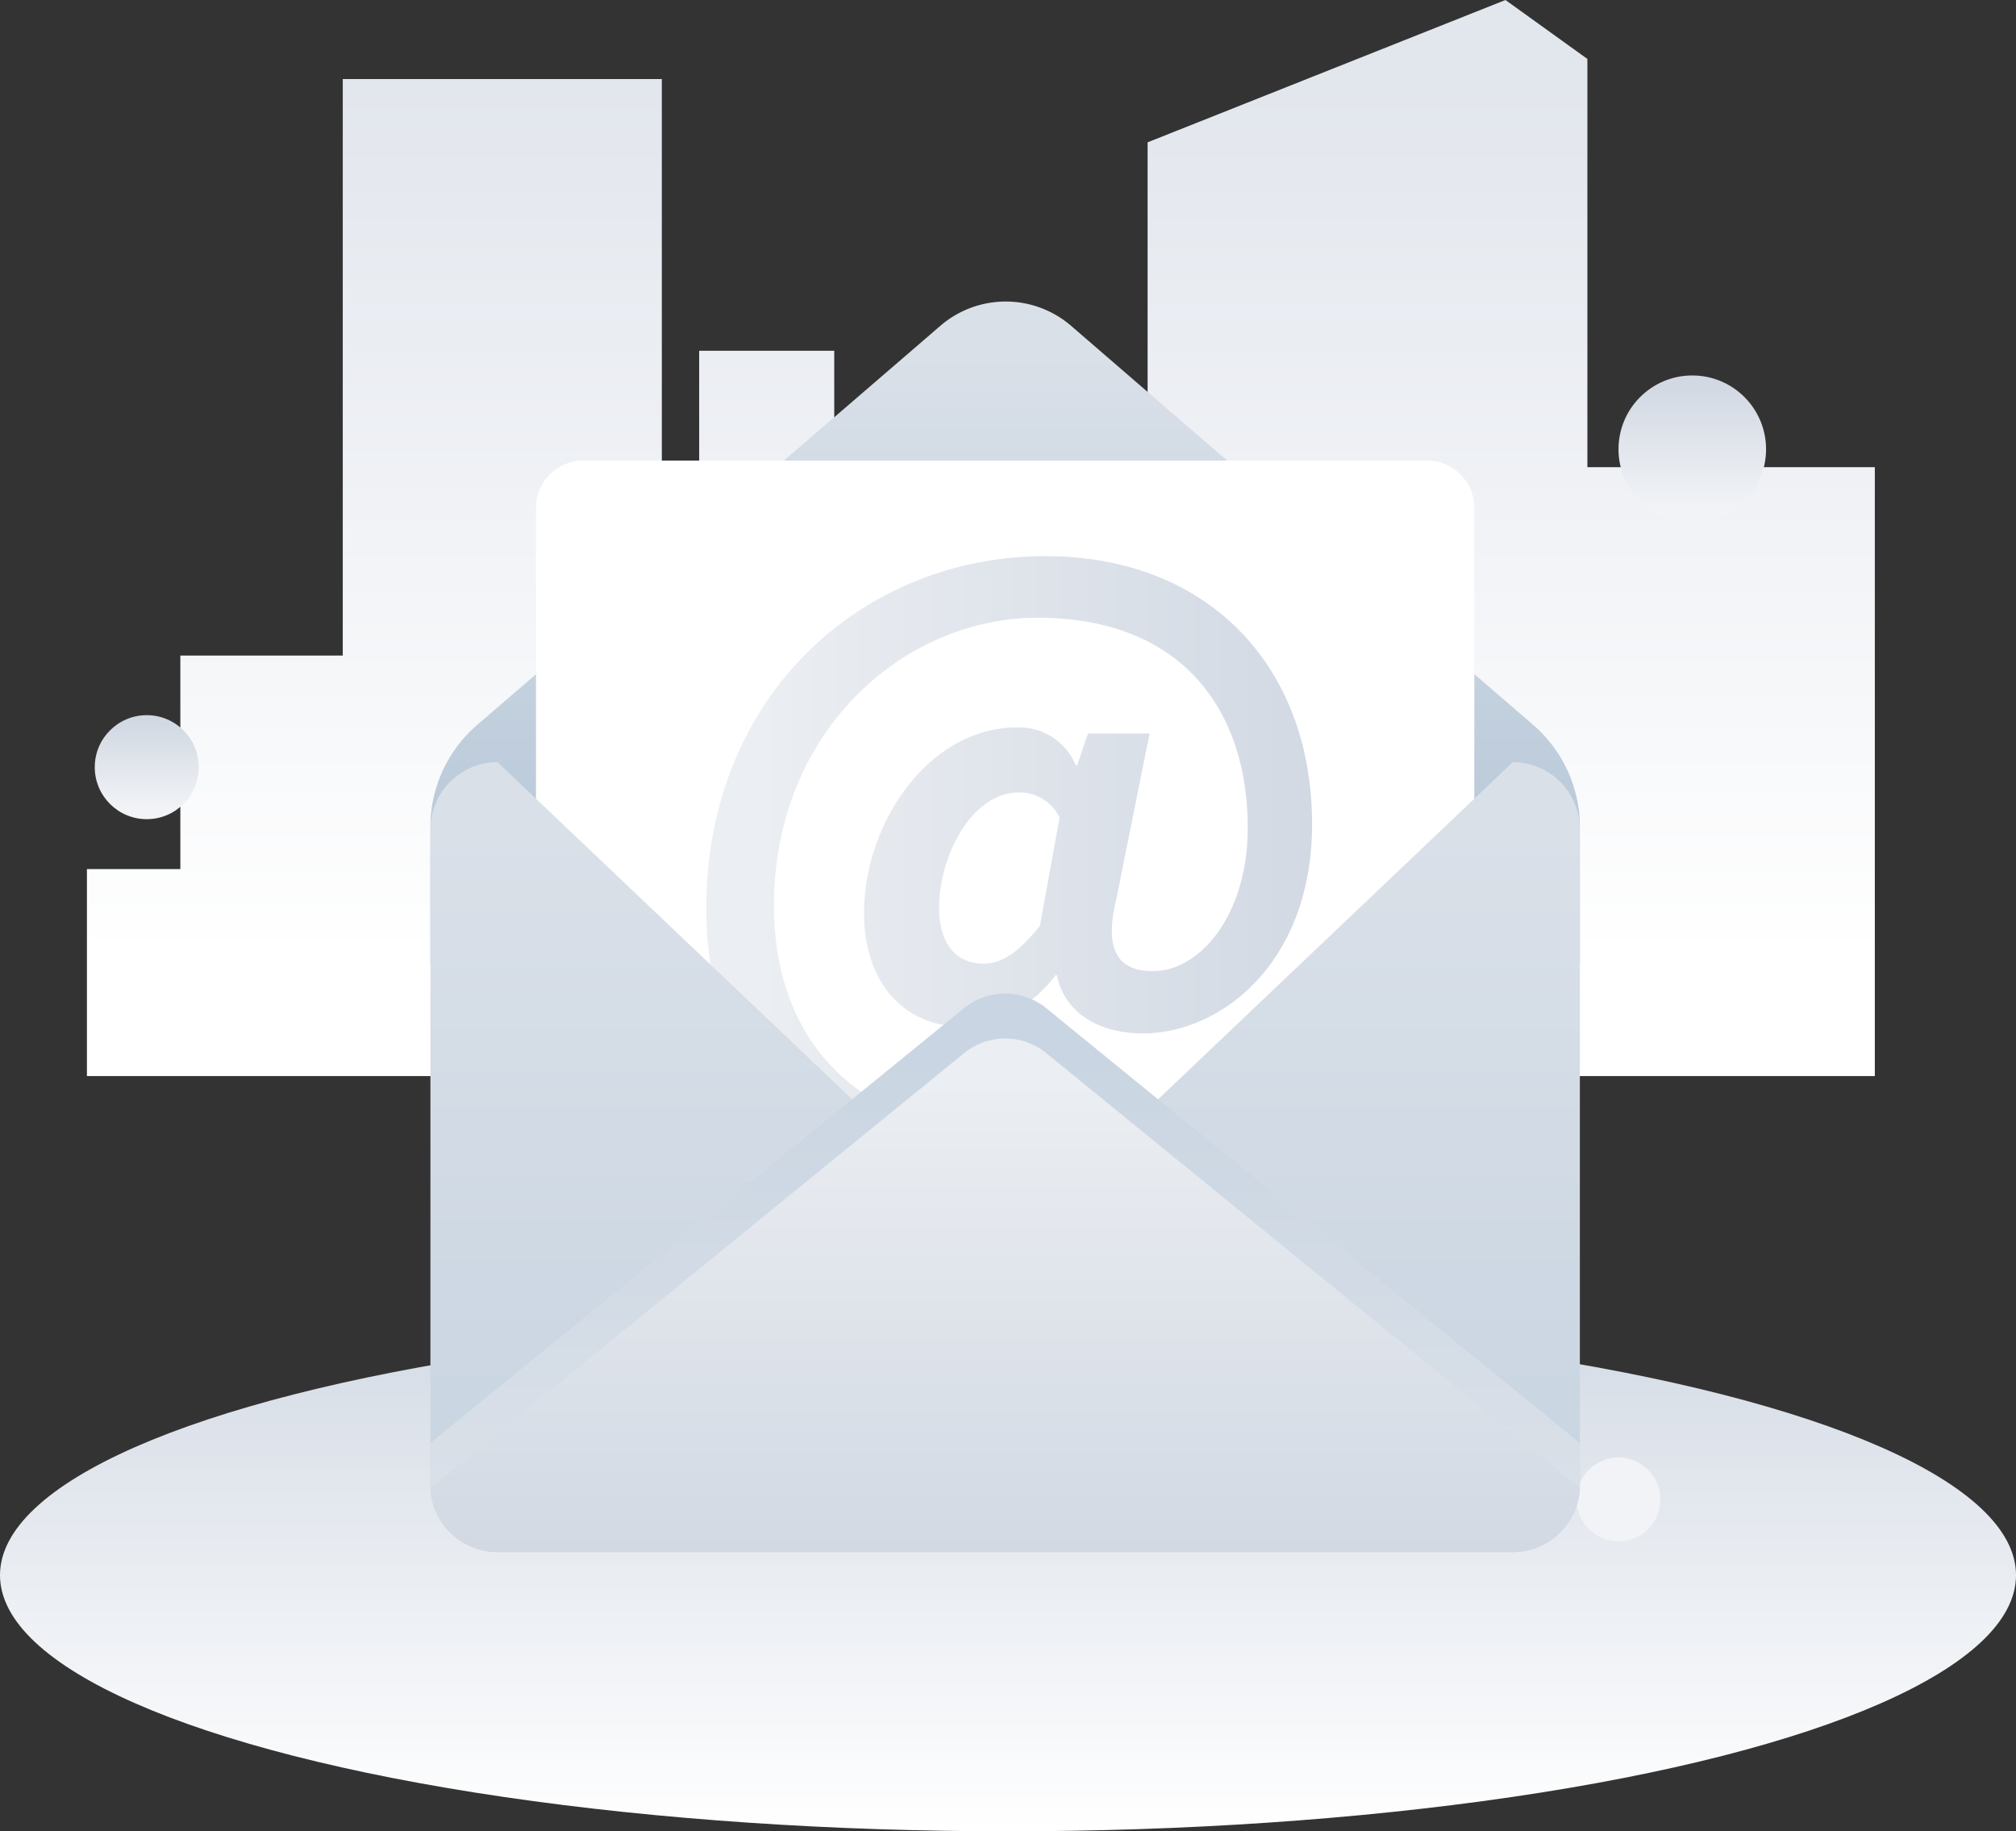 <svg xmlns="http://www.w3.org/2000/svg" xmlns:xlink="http://www.w3.org/1999/xlink" width="188.539" height="171.221" viewBox="0 0 188.539 171.221">
  <rect x="0" y="0" width="188.539" height="171.221" fill="#333333" stroke="none"/>
  <defs>
    <linearGradient id="linear-gradient" x1="0.5" x2="0.5" y2="1" gradientUnits="objectBoundingBox">
      <stop offset="0" stop-color="#d4dbe5"/>
      <stop offset="1" stop-color="#fff"/>
    </linearGradient>
    <linearGradient id="linear-gradient-2" x1="0.5" y1="1" x2="0.5" gradientUnits="objectBoundingBox">
      <stop offset="0.112" stop-color="#fff"/>
      <stop offset="0.92" stop-color="#e2e6ed"/>
    </linearGradient>
    <linearGradient id="linear-gradient-3" x1="0.5" y1="1" x2="0.5" gradientUnits="objectBoundingBox">
      <stop offset="0.112" stop-color="#f1f3f6"/>
      <stop offset="0.92" stop-color="#d2d9e3"/>
    </linearGradient>
    <linearGradient id="linear-gradient-5" x1="-118.225" y1="-46.165" x2="-118.225" y2="-47.165" xlink:href="#linear-gradient-3"/>
    <linearGradient id="linear-gradient-6" x1="0.5" y1="1" x2="0.5" gradientUnits="objectBoundingBox">
      <stop offset="0.112" stop-color="#b6c7d8"/>
      <stop offset="0.92" stop-color="#dae0e8"/>
    </linearGradient>
    <linearGradient id="linear-gradient-7" y1="0.5" x2="1" y2="0.5" gradientUnits="objectBoundingBox">
      <stop offset="0.088" stop-color="#ebeef2"/>
      <stop offset="1" stop-color="#d2d9e3"/>
    </linearGradient>
    <linearGradient id="linear-gradient-8" x1="0.5" y1="1" x2="0.5" gradientUnits="objectBoundingBox">
      <stop offset="0.112" stop-color="#c9d5e2"/>
      <stop offset="0.92" stop-color="#dae0e8"/>
    </linearGradient>
    <linearGradient id="linear-gradient-9" x1="0.5" y1="0" x2="0.5" y2="1" xlink:href="#linear-gradient-8"/>
    <linearGradient id="linear-gradient-10" x1="0.5" y1="0" x2="0.5" y2="1" xlink:href="#linear-gradient-7"/>
  </defs>
  <g id="图层_3" transform="translate(-105.12 -131.12)">
    <g id="组_7719" data-name="组 7719" transform="translate(105.12 131.12)">
      <g id="组_7716" data-name="组 7716" transform="translate(0 0)">
        <ellipse id="椭圆_699" data-name="椭圆 699" cx="94.27" cy="23.947" rx="94.27" ry="23.947" transform="translate(0 123.328)" fill="url(#linear-gradient)"/>
        <path id="路径_5749" data-name="路径 5749" d="M270.846,174.8V136.631l-7.662-5.511-33.468,13.308v38.98h-7.662V172.654H207.4v10.082h-6.99V163.916H187.778V197.25h-3.492V138.513H154.447v53.9h-15.19v19.965H130.52V231.73H297.727V174.8Z" transform="translate(-122.391 -131.12)" fill="url(#linear-gradient-2)"/>
        <circle id="椭圆_700" data-name="椭圆 700" cx="4.862" cy="4.862" r="4.862" transform="translate(8.862 66.866)" fill="url(#linear-gradient-3)"/>
        <circle id="椭圆_701" data-name="椭圆 701" cx="6.9" cy="6.9" r="6.9" transform="translate(151.365 35.104)" fill="url(#linear-gradient-3)"/>
        <circle id="椭圆_702" data-name="椭圆 702" cx="3.921" cy="3.921" r="3.921" transform="translate(147.444 136.274)" fill="url(#linear-gradient-5)"/>
      </g>
      <g id="组_7718" data-name="组 7718" transform="translate(40.219 28.192)">
        <path id="路径_5750" data-name="路径 5750" d="M334.028,258.794l-43.214-37.312a9.365,9.365,0,0,0-12.236-.006l-43.32,37.319a12.579,12.579,0,0,0-4.369,9.531v12.719h107.5V268.319A12.583,12.583,0,0,0,334.028,258.794Z" transform="translate(-230.856 -219.204)" fill="url(#linear-gradient-6)"/>
        <path id="路径_5751" data-name="路径 5751" d="M349.493,347.319H261.74V270.09a4.431,4.431,0,0,1,4.43-4.43h78.894a4.431,4.431,0,0,1,4.43,4.43Z" transform="translate(-251.832 -250.791)" fill="#fff"/>
        <g id="组_7717" data-name="组 7717" transform="translate(25.837 23.808)">
          <path id="路径_5752" data-name="路径 5752" d="M311.51,326.5c0-19.812,14.556-32.911,31.711-32.911,15.254,0,24.939,10.315,24.939,25.064,0,12.975-8.546,19.559-15.824,19.559-4.052,0-7.342-1.9-8.04-5.444h-.128c-2.09,2.849-5.7,4.81-8.67,4.81-5.444,0-9.24-4.052-9.24-10.632,0-8.417,6.075-17.344,14.3-17.344a5.745,5.745,0,0,1,5.505,3.543h.128l1.011-2.973h5.761l-3.1,15.443c-1.139,4.622,0,6.772,3.418,6.772,4.369,0,8.862-5.191,8.862-13.417,0-10.7-5.886-19.623-19.684-19.623-12.405,0-24.622,10.572-24.622,26.9,0,14.115,9.621,21.2,21.14,21.2a23.82,23.82,0,0,0,11.077-2.913l2.09,5.191a27.771,27.771,0,0,1-13.926,3.482C323.915,353.213,311.51,344.415,311.51,326.5Zm31.2,1.648,1.837-10.127a4.172,4.172,0,0,0-3.735-2.343c-4.622,0-7.531,6.139-7.531,10.76,0,3.543,1.709,5.252,4.177,5.252C339.105,331.693,340.686,330.681,342.712,328.15Z" transform="translate(-311.51 -293.59)" fill="url(#linear-gradient-7)"/>
        </g>
        <path id="路径_5753" data-name="路径 5753" d="M332.111,353.77,284.64,398.885,237.166,353.77a6.276,6.276,0,0,0-6.276,6.276v61.307a6.276,6.276,0,0,0,6.276,6.276h94.945a6.276,6.276,0,0,0,6.276-6.276V360.046A6.276,6.276,0,0,0,332.111,353.77Z" transform="translate(-230.856 -310.701)" fill="url(#linear-gradient-8)"/>
        <path id="路径_5754" data-name="路径 5754" d="M338.314,463.4l-49.9-40.657a6.093,6.093,0,0,0-7.7,0l-49.9,40.65c.048,3.918-.659,7.016,2.714,7.016l98.507-1.015C339.182,471.365,338.321,468.705,338.314,463.4Z" transform="translate(-230.783 -356.67)" fill="url(#linear-gradient-9)"/>
        <path id="路径_5755" data-name="路径 5755" d="M338.4,476.515l-49.887-40.647a6.093,6.093,0,0,0-7.7,0L230.92,476.515a6.274,6.274,0,0,0,6.264,6h94.945A6.274,6.274,0,0,0,338.4,476.515Z" transform="translate(-230.876 -365.591)" fill="url(#linear-gradient-10)"/>
      </g>
    </g>
  </g>
</svg>
